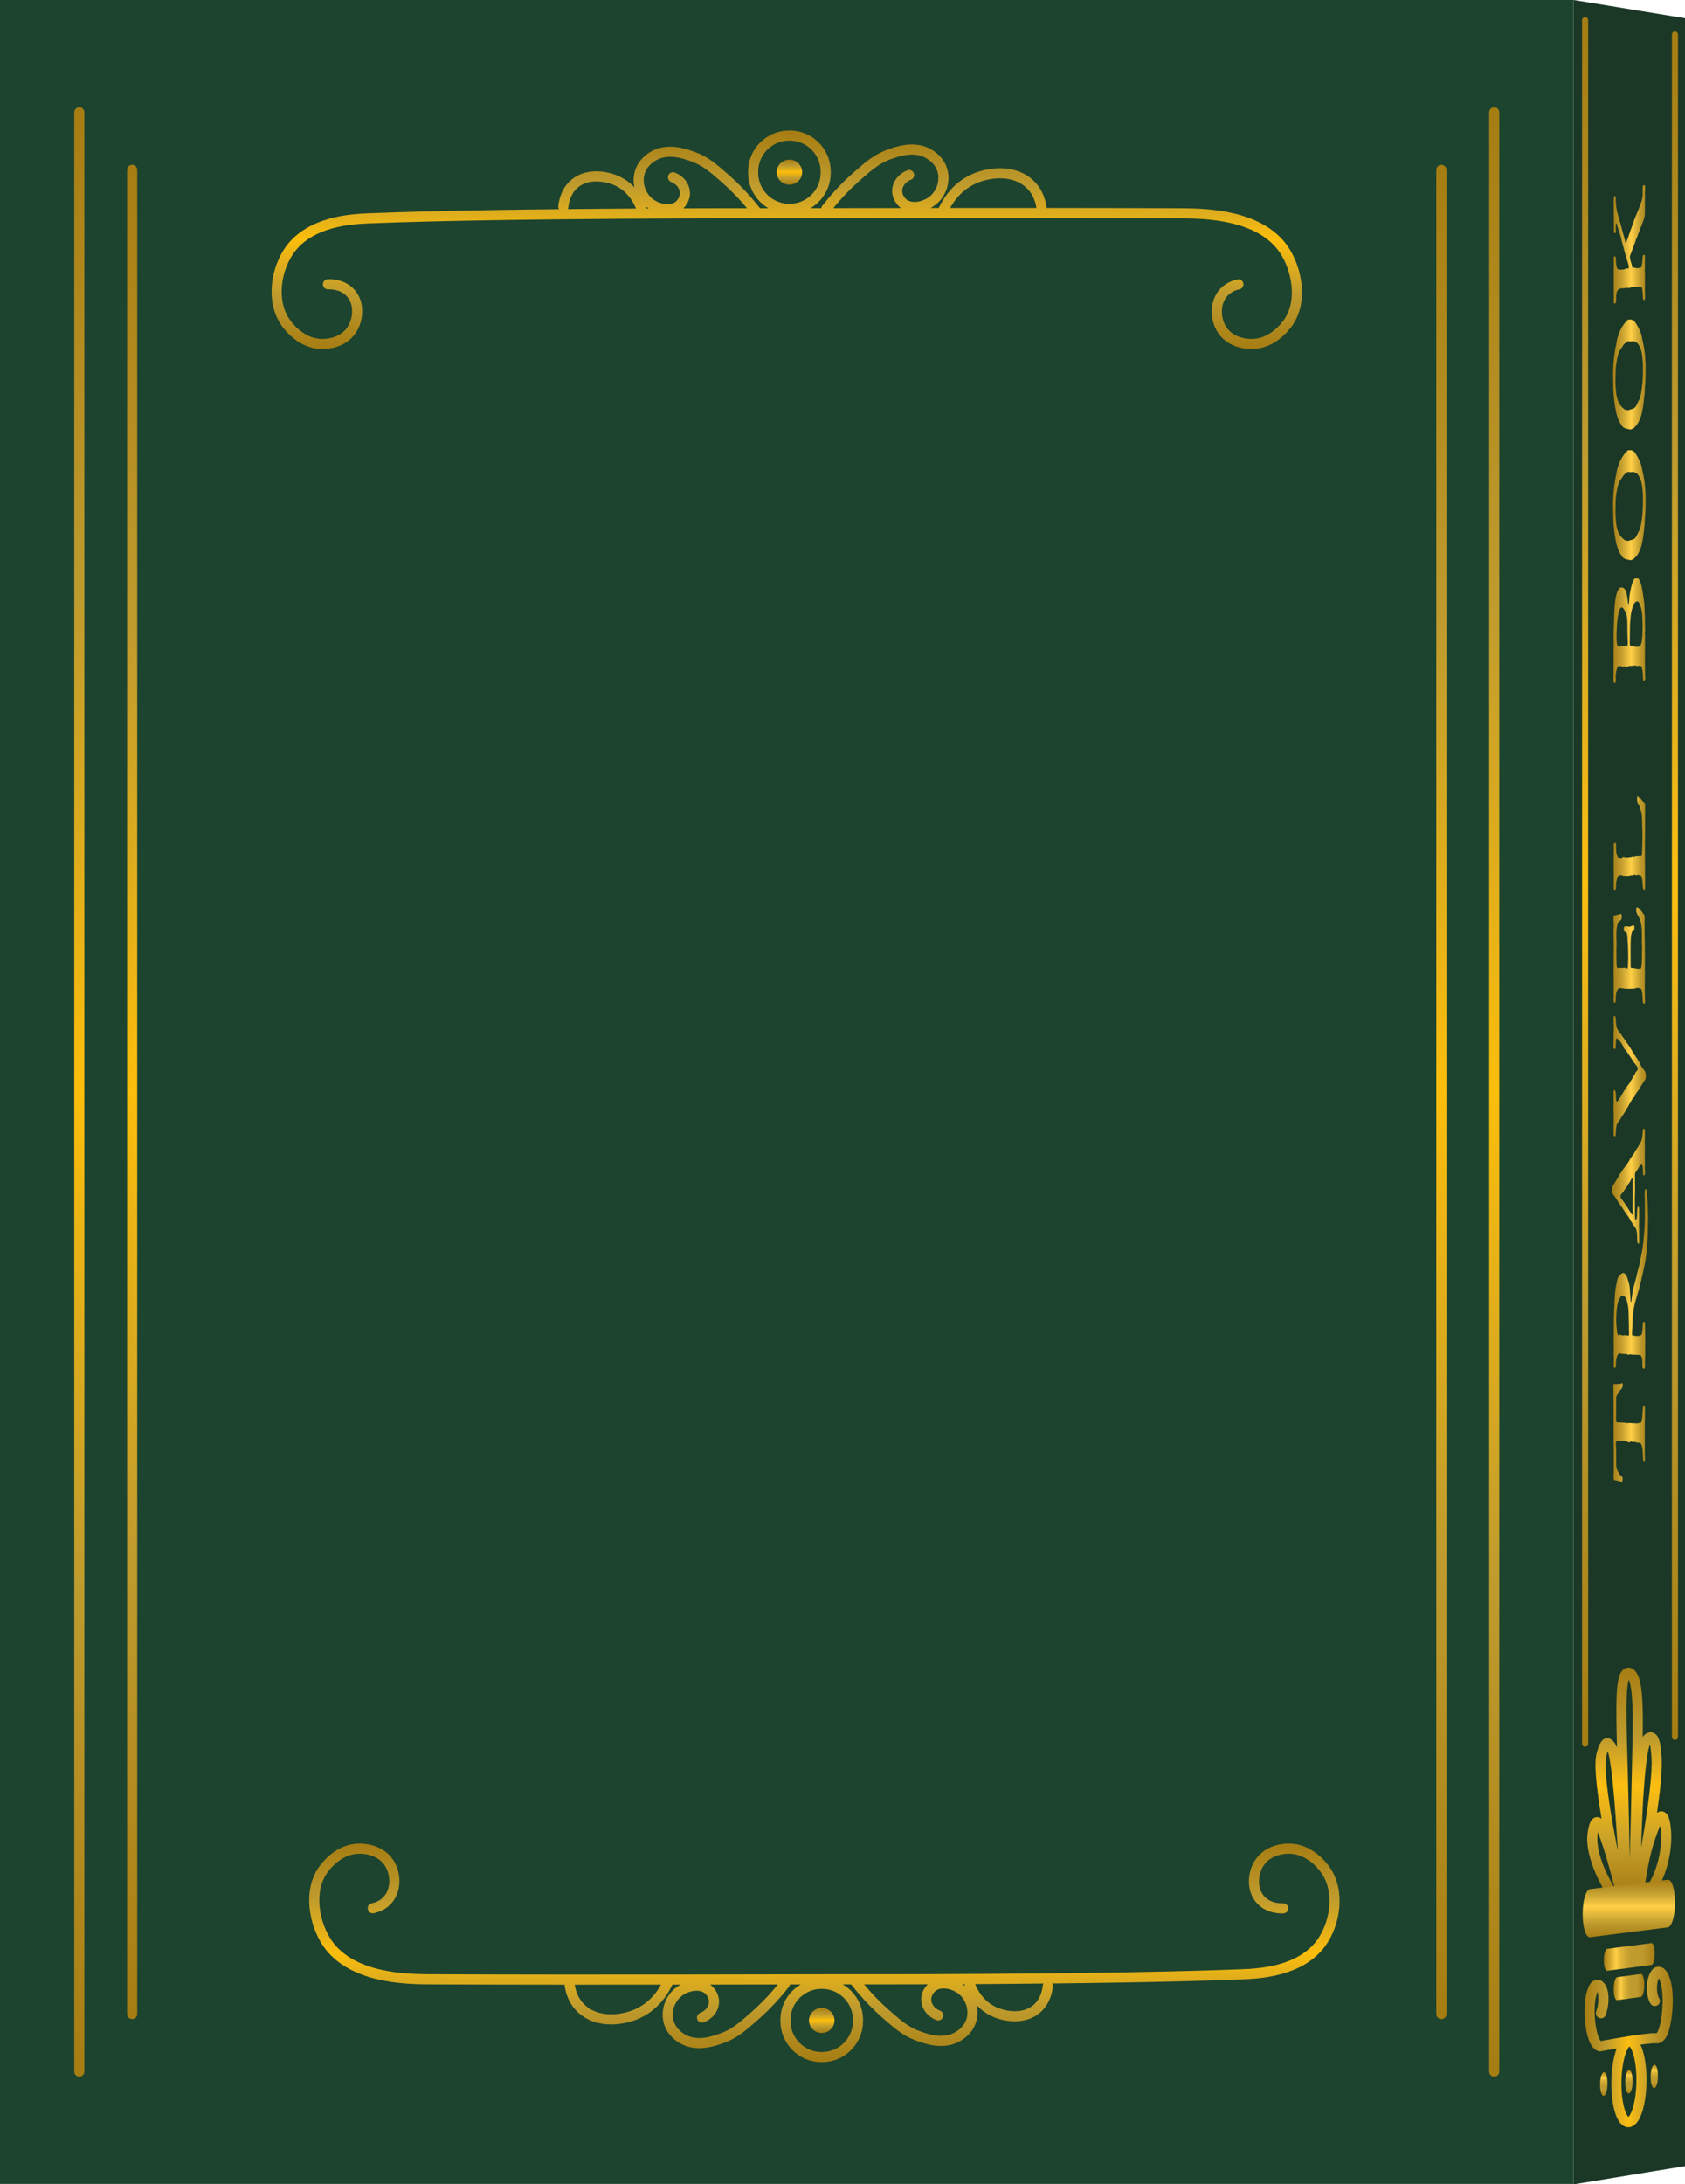 <?xml version="1.0" encoding="UTF-8"?>
<svg id="Camada_1" data-name="Camada 1" xmlns="http://www.w3.org/2000/svg" width="833.361" height="1080.2" xmlns:xlink="http://www.w3.org/1999/xlink" viewBox="0 0 833.361 1080.2">
  <defs>
    <style>
      .cls-1 {
        fill: url(#Gradiente_sem_nome_6-2);
      }

      .cls-2 {
        stroke: url(#Gradiente_sem_nome_375-2);
      }

      .cls-2, .cls-3, .cls-4, .cls-5, .cls-6, .cls-7, .cls-8, .cls-9, .cls-10, .cls-11 {
        fill: none;
        stroke-linecap: round;
        stroke-miterlimit: 10;
      }

      .cls-2, .cls-3, .cls-5, .cls-6, .cls-7, .cls-8, .cls-9, .cls-10 {
        stroke-width: 5px;
      }

      .cls-12 {
        fill: url(#Gradiente_sem_nome_375-7);
      }

      .cls-3 {
        stroke: url(#Gradiente_sem_nome_375-6);
      }

      .cls-4 {
        stroke: url(#Gradiente_sem_nome_9-2);
      }

      .cls-4, .cls-11 {
        stroke-width: 3px;
      }

      .cls-13 {
        fill: url(#Gradiente_sem_nome_10-2);
      }

      .cls-5 {
        stroke: url(#Gradiente_sem_nome_375-4);
      }

      .cls-14 {
        fill: url(#Gradiente_sem_nome_6-4);
      }

      .cls-15 {
        fill: url(#Gradiente_sem_nome_10);
      }

      .cls-16 {
        fill: url(#Gradiente_sem_nome_375-8);
      }

      .cls-6 {
        stroke: url(#Gradiente_sem_nome_375);
      }

      .cls-7 {
        stroke: url(#Gradiente_sem_nome_375-3);
      }

      .cls-17 {
        fill: url(#Gradiente_sem_nome_6-5);
      }

      .cls-8 {
        stroke: url(#Gradiente_sem_nome_9);
      }

      .cls-18 {
        fill: #1d442e;
      }

      .cls-19 {
        fill: url(#Gradiente_sem_nome_6);
      }

      .cls-9 {
        stroke: url(#Gradiente_sem_nome_375-5);
      }

      .cls-10 {
        stroke: url(#Gradiente_sem_nome_7);
      }

      .cls-11 {
        stroke: url(#Gradiente_sem_nome_9-3);
      }

      .cls-20 {
        fill: url(#Gradiente_sem_nome_6-3);
      }

      .cls-21 {
        fill: #1b3826;
      }
    </style>
    <linearGradient id="Gradiente_sem_nome_9" data-name="Gradiente sem nome 9" x1="-1562.047" y1="42.659" x2="-1518.373" y2="42.659" gradientTransform="translate(-734.736 1054.92) rotate(-180)" gradientUnits="userSpaceOnUse">
      <stop offset="0" stop-color="#a67d13"/>
      <stop offset=".25" stop-color="#bf9b2e"/>
      <stop offset=".5" stop-color="#fcbe11"/>
      <stop offset=".75" stop-color="#bf9b2e"/>
      <stop offset="1" stop-color="#a67d13"/>
    </linearGradient>
    <linearGradient id="Gradiente_sem_nome_6" data-name="Gradiente sem nome 6" x1="-1540.376" y1="19.62" x2="-1540.376" y2="31.333" gradientTransform="translate(-734.736 1054.92) rotate(-180)" gradientUnits="userSpaceOnUse">
      <stop offset="0" stop-color="#a67d13"/>
      <stop offset=".24" stop-color="#bf9b2e"/>
      <stop offset=".41" stop-color="#bf9b2e"/>
      <stop offset=".49" stop-color="#c39e2f"/>
      <stop offset=".58" stop-color="#d1a933"/>
      <stop offset=".68" stop-color="#e5ba3a"/>
      <stop offset=".76" stop-color="#ffcf46"/>
      <stop offset="1" stop-color="#a67d13"/>
    </linearGradient>
    <linearGradient id="Gradiente_sem_nome_6-2" data-name="Gradiente sem nome 6" x1="-1527.926" y1="18.478" x2="-1527.926" y2="30.235" xlink:href="#Gradiente_sem_nome_6"/>
    <linearGradient id="Gradiente_sem_nome_6-3" data-name="Gradiente sem nome 6" x1="-1552.915" y1="22.253" x2="-1552.915" y2="33.921" xlink:href="#Gradiente_sem_nome_6"/>
    <linearGradient id="Gradiente_sem_nome_6-4" data-name="Gradiente sem nome 6" x1="-1553.12" y1="87.162" x2="-1527.971" y2="87.162" xlink:href="#Gradiente_sem_nome_6"/>
    <linearGradient id="Gradiente_sem_nome_6-5" data-name="Gradiente sem nome 6" x1="-1547.972" y1="72.263" x2="-1532.827" y2="72.263" xlink:href="#Gradiente_sem_nome_6"/>
    <linearGradient id="Gradiente_sem_nome_7" data-name="Gradiente sem nome 7" x1="-1540.515" y1="117.586" x2="-1540.515" y2="230.243" gradientTransform="translate(-734.736 1054.92) rotate(-180)" gradientUnits="userSpaceOnUse">
      <stop offset=".01" stop-color="#a67d13"/>
      <stop offset=".24" stop-color="#c9a12a"/>
      <stop offset=".48" stop-color="#fcbe11"/>
      <stop offset=".69" stop-color="#bf9b2e"/>
      <stop offset="1" stop-color="#a67d13"/>
    </linearGradient>
    <linearGradient id="Gradiente_sem_nome_9-2" data-name="Gradiente sem nome 9" x1="-1563.127" y1="194.469" x2="-1563.127" y2="1039.328" xlink:href="#Gradiente_sem_nome_9"/>
    <linearGradient id="Gradiente_sem_nome_9-3" data-name="Gradiente sem nome 9" x1="-1518.696" y1="191.103" x2="-1518.696" y2="1046.478" xlink:href="#Gradiente_sem_nome_9"/>
    <linearGradient id="Gradiente_sem_nome_10" data-name="Gradiente sem nome 10" x1="-1540.322" y1="96.91" x2="-1540.322" y2="125.343" gradientTransform="translate(-734.736 1054.92) rotate(-180)" gradientUnits="userSpaceOnUse">
      <stop offset="0" stop-color="#a67d13"/>
      <stop offset=".24" stop-color="#bf9b2e"/>
      <stop offset=".53" stop-color="#ffcf46"/>
      <stop offset=".79" stop-color="#bf9b2e"/>
      <stop offset="1" stop-color="#a67d13"/>
    </linearGradient>
    <linearGradient id="Gradiente_sem_nome_10-2" data-name="Gradiente sem nome 10" x1="797.336" y1="412.199" x2="815.155" y2="412.199" gradientTransform="matrix(1, 0, 0, 1, 0, 0)" xlink:href="#Gradiente_sem_nome_10"/>
    <linearGradient id="Gradiente_sem_nome_375" data-name="Gradiente sem nome 375" x1="389.118" y1="172.621" x2="389.118" y2="64.54" gradientTransform="matrix(1, 0, 0, 1, 0, 0)" gradientUnits="userSpaceOnUse">
      <stop offset="0" stop-color="#a67d12"/>
      <stop offset=".25" stop-color="#bf9b2e"/>
      <stop offset=".5" stop-color="#fcbe0c"/>
      <stop offset=".75" stop-color="#bf9b2e"/>
      <stop offset="1" stop-color="#a67d12"/>
    </linearGradient>
    <linearGradient id="Gradiente_sem_nome_375-2" data-name="Gradiente sem nome 375" x1="39.221" y1="1026.922" x2="39.221" y2="53.078" xlink:href="#Gradiente_sem_nome_375"/>
    <linearGradient id="Gradiente_sem_nome_375-3" data-name="Gradiente sem nome 375" x1="739.015" y1="1026.922" x2="739.015" y2="53.078" xlink:href="#Gradiente_sem_nome_375"/>
    <linearGradient id="Gradiente_sem_nome_375-4" data-name="Gradiente sem nome 375" x1="712.868" y1="998.491" x2="712.868" y2="81.509" xlink:href="#Gradiente_sem_nome_375"/>
    <linearGradient id="Gradiente_sem_nome_375-5" data-name="Gradiente sem nome 375" x1="65.368" y1="998.491" x2="65.368" y2="81.509" xlink:href="#Gradiente_sem_nome_375"/>
    <linearGradient id="Gradiente_sem_nome_375-6" data-name="Gradiente sem nome 375" x1="976.943" y1="159.395" x2="976.943" y2="51.315" gradientTransform="translate(1384.665 1071.085) rotate(-180)" xlink:href="#Gradiente_sem_nome_375"/>
    <linearGradient id="Gradiente_sem_nome_375-7" data-name="Gradiente sem nome 375" x1="390.427" y1="91.342" x2="390.427" y2="78.961" xlink:href="#Gradiente_sem_nome_375"/>
    <linearGradient id="Gradiente_sem_nome_375-8" data-name="Gradiente sem nome 375" x1="406.413" y1="1005.349" x2="406.413" y2="992.969" xlink:href="#Gradiente_sem_nome_375"/>
  </defs>
  <g>
    <polygon class="cls-21" points="833.361 9.021 778.235 0 778.235 1080.2 833.361 1071.179 833.361 9.021"/>
    <path class="cls-8" d="M818.452,989.552c-.91-1.372-1.481-3.992-1.445-6.721,.06-4.191,1.537-6.416,1.76-6.743,1.723-2.578,4.112-.176,5.27,4.977,1.669,7.449,.406,19.075-1.548,23.85-1.398,3.41-3.076,3.123-3.598,3.069-3.966-.451-27.569,3.957-27.569,3.957-.649-.154-1.973-.772-3.135-3.862-1.671-4.441-2.713-13.185-1.566-19.859,.065-.361,1.037-5.821,2.894-6.618,1.332-.569,3.222,1.219,3.481,5.763,.243,4.285-1.131,8.052-1.2,8.243m7.627,34.771c0,11.073,2.787,19.609,6.221,19.075,3.427-.533,6.198-9.9,6.198-20.932,0-11.031-2.771-19.57-6.198-19.078-3.434,.492-6.221,9.862-6.221,20.935Z"/>
    <path class="cls-19" d="M805.641,1023.593c-1.002,.148-1.815,2.886-1.815,6.115,0,3.229,.813,5.724,1.815,5.572s1.813-2.889,1.813-6.114c0-3.225-.811-5.72-1.813-5.572Z"/>
    <path class="cls-1" d="M793.191,1024.704c-1.01,.149-1.829,2.897-1.829,6.139,0,3.241,.819,5.745,1.829,5.593s1.827-2.901,1.827-6.138c0-3.238-.818-5.742-1.827-5.593Z"/>
    <path class="cls-20" d="M818.18,1021.018c-.994,.147-1.801,2.873-1.801,6.09,0,3.217,.807,5.702,1.801,5.552,.994-.15,1.799-2.877,1.799-6.09,0-3.213-.805-5.699-1.799-5.553Z"/>
    <path class="cls-14" d="M816.755,960.914l-21.867,2.821c-.912,.118-1.652,2.589-1.652,5.52v.26c0,2.931,.74,5.208,1.652,5.088l21.867-2.893c.9-.119,1.629-2.573,1.629-5.481v-.258c0-2.908-.729-5.172-1.629-5.056Z"/>
    <path class="cls-17" d="M811.522,976.191l-11.703,1.562c-.954,.127-1.728,2.719-1.728,5.789v.26c0,3.07,.774,5.452,1.728,5.322l11.703-1.603c.947-.13,1.714-2.712,1.714-5.767v-.258c0-3.056-.767-5.43-1.714-5.304Z"/>
    <path class="cls-10" d="M810.933,933.077c1.703-12.953,3.976-20.711,5.423-24.853,1.454-4.179,4.265-12.218,6.169-9.41,1.237,1.835,1.484,7.361,1.516,8.104,.35,8.54-2.109,18.506-6.116,25.318m-7.365,.886c.99-4.904,9.67-48.27,8.742-63.964-.124-2.065-.419-7.029-1.62-9.157,0,0-1.262-2.227-3.385,.552-4.567,5.987-5.45,64.31-5.566,72.789m-5.158,.62c-.157-3.741-2.611-60.202-6.1-68.744-1.512-3.697-2.824-3.139-2.824-3.139,0,0-1.442,.623-2.662,5.921-2.589,11.235,7.921,58.785,9.575,66.205m-.242,.029c-1.896-7.561-5.165-19.858-8.534-28.618-.904-2.346-2.239-5.543-3.498-4.207-.963,1.018-1.581,4.369-1.744,6.484-.854,11.094,7.829,25.405,8.78,26.942m11.804-1.42c.819-26.956,1.357-50.324,1.718-69.396,.277-14.571,.501-29.509-2.172-34.798-1.065-2.108-2.762-3.009-3.993-.619-2.535,4.92-1.813,21.303-1.015,51.626,.338,12.789,.769,31.18,1.116,53.711"/>
    <line class="cls-4" x1="828.391" y1="17.092" x2="828.391" y2="858.951"/>
    <line class="cls-11" x1="783.96" y1="9.942" x2="783.96" y2="862.317"/>
    <path class="cls-15" d="M824.867,929.585l-38.47,4.605c-2.008,.24-3.638,5.652-3.638,12.087v.535c0,6.435,1.63,11.444,3.638,11.189l38.47-4.883c1.959-.249,3.545-5.594,3.545-11.94v-.528c0-6.346-1.586-11.3-3.545-11.065Z"/>
    <path class="cls-13" d="M804.697,703.852c.201,.153,.398-.265,.599-.19l4.71,.235c.399-.265,.823-.244,1.226-.224,.512,.026,.912-1.24,1.045-3.167,.089-1.138,.157-2.29,.222-3.507,.069-1.36,.267-1.922,.691-1.837,.246,.077,.356,.38,.356,1.095-.024,2.44,.069,4.873-.069,7.243v15.843c0,.649,.089,1.291,.069,1.939,0,.857-.133,1.278-.424,1.405-.202,.054-.444-.453-.489-1.105-.044-1.002-.089-2.082-.133-3.084-.069-1.73-.246-3.311-.735-4.271-.311-.588-.625-.968-1.001-.767-.355,.124-.758,.18-1.113-.202-.069-.004-.133-.007-.202,.067-.157,.212-.31,.048-.467-.103-.157-.229-.31-.38-.467-.245-.511,.258-1.043,.165-1.554-.082-.221-.089-.467-.167-.712,.105-.31,.411-.668,.328-.977,.169-.245-.155-.51-.027-.731-.401l-.044-.002c-.486,.259-.976-.336-1.462-.297-.755,.18-1.505-.079-2.239,.102-.421,.12-.818,.099-1.218,.156-.308-.016-.397,.263-.397,1.259-.024,.503,.024,.932,.068,1.426,.088,1.285,.068,2.641,.068,3.934,0,.853-.044,1.64,.044,2.498,.024,.221,.024,.428,0,.647-.044,.424-.068,.85-.068,1.276,0,3.427,1.747,5.597,2.61,6.151l.265,.235c.265,.235,.377,.734,.353,1.444-.044,.787-.177,1.206-.441,1.255-.309,.059-.622-.179-.906-.338-.333-.162-.666-.181-.974-.2-.597,.03-1.194-.29-1.77-.324-.264-.08-.332-.446-.376-1.302-.024-.854,.088-1.559,.088-2.425-.024-4.499-.024-9.062,0-13.624,0-.788-.132-1.571-.088-2.357,.088-1.495,0-2.999,0-4.42,0-4.498,.024-8.995,0-13.416,0-1.642-.088-3.21-.068-4.85,.024-.994,.044-2.066-.044-3.143-.044-.286-.024-.647-.024-.932,.024-.787,.132-1.132,.376-1.121l.621,.027c.797,.177,1.615-.213,2.432-.112,.245,.011,.485-.199,.73-.33,.265-.131,.421,.019,.486,.669,.068,.573-.024,1.28-.221,1.556-.201,.353-.421,.628-.622,.826-.73,.679-1.395,1.942-2.056,2.972-.244,.416-.353,1.057-.353,1.988,0,1.784-.024,3.568,0,5.353,.024,1.501-.068,2.919-.068,4.354,0,1.138,.156,1.65,.485,1.666l3.987,.199c.333,.017,.643-.11,.976,.269l.008,.013Zm8.562-145.606c.222,.222,.356,1.002,.291,1.937,0,.286,0,.571-.024,.857,0,1.221,.044,2.507-.069,3.727v.364c.113,2.014,.044,4.091,.024,6.091-.024,1.285,.044,2.585,.044,3.87,0,.571,0,1.221-.044,1.792-.069,.791,.024,1.572,.089,2.3s-.024,1.285-.178,1.79c-.158,.504-.355,.359-.537,.214-.157-.08-.267-.51-.267-1.081,0-.428-.024-.857,0-1.22,.024-.792-.044-1.429-.157-2.157-.202-1.223-.488-1.576-.936-1.01-.424,.566-.803,1.276-1.202,1.998-.399,.709-.822,1.132-1.225,1.84-.399,.644-.512,.927-.423,2.355,.024,.428,.044,.856,.044,1.284s-.024,.856-.044,1.283c-.068,.505,.068,1.077,.044,1.57,0,1.076-.044,2.152-.024,3.151,.024,1.505-.113,2.864-.089,4.226,.068,2.724,.024,5.447,.044,8.157,.024,1.077,.201,1.651,.487,1.578,.423,.008,.556-1.922,.556-2.999,0-.934,.113-1.71,.157-2.579,.044-.57,.29-.994,.468-.926,.246,.082,.399,.513,.399,1.369v3.516c-.044,1.284,.044,2.791-.069,4.229-.044,.648,.069,1.286,.069,2.013-.024,1.505,0,3.01,0,4.515,0,.285,0,.649,.024,1,.089,1.429-.133,2.073-.581,1.635-.246-.226-.379-.865-.399-1.799,0-3.801-.222-5.232-1.402-6.683-.423-.436-.821-1.015-1.18-1.813-.221-.51-.511-.58-.732-1.09-.599-1.294-1.267-2.175-1.93-3.042-.554-.722-1.089-1.522-1.618-2.386-.754-1.23-1.549-2.098-2.327-3.327-.709-1.228-1.639-2.807-2.387-3.685-.088-.144-.156-.222-.244-.288-.396-.575-.576-1.146-.576-2.154,0-.788,.068-1.847,.308-2.205,.86-1.125,1.657-2.899,2.543-4.038,.244-.359,.465-.99,.709-1.414,.377-.707,.818-.986,1.195-1.706,.642-1.131,1.329-1.848,1.995-2.838,.687-1.067,1.443-1.849,2.086-3.268,.024-.077,.044-.142,.088-.142,.599-.642,1.135-1.777,1.755-2.42,.157-.219,.31-.503,.443-.787,.487-.994,.999-1.716,1.511-2.347,.133-.219,.29-.504,.423-.788,.29-.504,.581-.994,.891-1.498,.488-.853,.912-1.927,1.025-3.796,.044-.714,.157-1.362,.202-2.076,.069-.999,.38-1.426,.735-1.138l.012,.039Zm1.047,30.051c.044,.066,.069,.144,.089,.287,.178,.574,.178,1.574,.247,2.303,.069,.936,.089,1.794,.178,2.653,.089,1.288,.158,2.588,.178,3.953,0,1.429,.089,2.938,.158,4.446,0,.221,0,.429-.024,.714-.024,.714,0,1.507-.044,2.221-.069,1.727-.024,3.443-.089,5.169-.113,2.869-.291,5.736-.558,8.523-.311,2.357-.538,4.858-1.047,6.923-.335,1.277-.582,2.776-.868,4.132-.602,2.709-1.247,5.339-1.872,8.045-.024,.077-.044,.219-.089,.283-.488,1.127-.823,2.699-1.246,4.048-1.112,3.259-1.913,8.236-1.957,13.109,0,1.218-.113,2.355-.177,3.506-.089,1.5,.113,2.221,.555,1.887,.221-.134,.443-.204,.668,.025,.089,.146,.177,.084,.266,.088,.846-.112,1.693,.348,2.516-.336,.089-.075,.178,.007,.291,.011,.735,.027,1.001-3.183,1.001-5.13,.024-1.142,.113-1.424,.444-1.491l.222,.008c.291,.088,.469,.445,.444,1.379-.024,1.726,.069,3.366,.089,5.094,0,1.143-.044,2.297,.044,3.521,.069,.717-.044,1.427-.044,2.154-.024,1.077-.024,2.22,0,3.299,0,1.649-.044,3.219-.133,4.8-.024,.285,0,.571,.024,.858,.113,1.29,0,1.649-.38,1.997-.646,.544-1.001-.691-.892-2.478,.113-2.293-.468-4.315-1.271-4.282-.67,.038-1.335-.053-2.024-.08l-1.957-.078c-.157-.006-.31,.053-.467-.161-.089-.081-.201-.086-.31-.012-.467,.344-.953,.247-1.419,.086-1.02-.403-2.04-.159-3.06-.341-.088-.003-.176-.007-.265-.075-.221-.229-.441-.16-.666,.038-.112,.073-.2,.277-.309,.208-.377-.157-.641,.544-.862,1.324-.264,.92-.421,1.987-.509,3.186-.024,.283,0,.504,.024,.712,.068,.856-.112,1.495-.376,1.549l-.308-.013c-.308-.013-.42-.379-.396-1.438,0-.711,.044-1.355,.068-2.065,.044-1.071,0-2.068-.068-3.066-.024-.647-.024-1.358,.024-2.003,.068-.993,.024-2.003,0-2.999-.044-1.863-.068-3.648,.024-5.493,.024-.568,.024-1.072,0-1.642-.044-.428-.044-.79-.044-1.217,0-.362,0-.788,.044-1.136,.024-.283,.044-.645,.024-.994-.112-2.072,.112-4.068,.068-6.138,0-.569,.112-1.211,.132-1.78,.068-2.493,.22-4.996,.42-7.343,0-1.073,.949-5.829,1.194-6.754,.2-.783,1.527-2.247,1.836-2.381,.554-.347,1.108-.617,1.686-.096,.643,.523,1.241,1.459,1.663,3.336,.113,.508,.245,.94,.398,1.372,.245,.72,.398,1.579,.442,2.656,0,.065,.422,5.883,.442,6.026,.044,.286,.044,.792,.201,.719,.157-.06,.221-.356,.245-.783,.044-.569,.089-1.073,.157-1.563,.221-2.067,.58-3.923,1.023-5.556,.713-2.482,1.378-5.044,1.978-7.817,.202-.994,.536-1.711,.714-2.706,.488-2.777,1.158-5.201,1.582-8.124,.581-4.141,1.002-9.015,1.139-13.596,.044-1.077-.024-2.221,0-3.299,.024-1.571,0-3.221,0-4.87,0-1.286,0-2.649-.069-4.014-.024-1.078-.044-2.221,.178-3.075,.178-.647,.489-.642,.691-.211l-.012-.013Zm-9.677,55.121c-.53-1.881-1.265-2.539-2.016-2.782-.666-.24-1.24,.751-1.773,1.731-1.086,1.828-1.483,6.665-1.483,10.376,0,2.004,.176,3.795,.377,5.651,.156,1.506,.509,2.165,.994,1.821,.421-.269,.818-.255,1.219-.02,.465,.237,.907,.098,1.373,.115,.157,.006,.333-.273,.486-.125,.309,.296,.623,.165,.844,.251l.732,.027c.221-.07,.354-.557,.289-1.272-.044-.429-.024-.934-.044-1.362-.044-.714,0-1.425,0-2.073,0-.142-.024-.364-.024-.506-.088-2.218-.088-4.369-.177-6.587-.068-2.075-.378-3.808-.8-5.246h.004Zm2.377-60.737c-.133,.219-.266,.502-.378,.786-.245,.567-.487,.991-.756,1.35-.667,.781-1.242,2.133-1.909,2.9-.53,.562-.976,1.63-1.506,2.191-.245,.216-.465,.498-.686,.701-.156,.218-.289,.423-.289,1.069,0,.569,.132,.856,.265,1.001,.931,.947,1.75,2.462,2.638,3.694,.466,.656,.952,1.377,1.399,2.175,.398,.655,.8,1.155,1.179,1.874,.133,.223,.29,.511,.443,.151,.177-.36,.157-.93,.113-1.502-.044-.506-.089-1.077-.089-1.57,.068-2.501,.113-4.937,.113-7.439,0-.791,0-1.568-.044-2.36-.068-1.142-.024-2.36,.044-3.512,0-.143,.024-.285,0-.428,0-1.076-.221-1.507-.531-1.083h-.004Zm-8.954-24.028c.024-.711-.024-1.719,.068-2.636,.024-.077,.024-.284,0-.427-.068-1.28,0-2.572,0-3.852-.024-1.28,0-2.637-.112-3.93-.024-.142-.024-.284,0-.427,.2-2.145-.024-4.356,.044-6.488,.024-.284,0-.569,.024-.853,0-.646,.112-.931,.288-.931,.508-.065,.797,.788,.817,2.353,0,.646-.024,1.28,.068,1.927,.132,1.073,.352,1.785,.753,1.216,.112-.077,.2-.142,.289-.362,.353-.711,.73-1.073,1.107-1.642,.598-.931,1.196-2.005,1.794-3.067,.309-.57,.667-.79,.976-1.36,.53-1.075,1.133-1.724,1.708-2.437,.29-.428,.531-1.076,.821-1.427,.378-.571,.732-1.142,1.067-1.933,.113-.221,.221-.364,.354-.506,.201-.221,.399-.507,.58-1,.29-.792,.669-.936,.979-1.43,.157-.286,.335-.429,.335-1,0-.506-.157-.791-.29-.998l-1.136-1.5c-.266-.284-.511-.568-.777-.995-.733-1.28-1.489-2.429-2.265-3.423-.732-.928-1.443-2.206-2.198-2.913-.088-.064-.201-.219-.245-.361-.421-1.563-1.838-3.274-2.479-3.916-.22-.218-.465-.423-.709-.706-.377-.501-.709,.148-.729,1.506,0,.789-.044,1.565-.088,2.354-.024,.789-.156,1.139-.396,1.218-.596,.224-.797-.357-.685-2.141,.044-.711,.068-1.358,.068-2.004,0-.362-.024-.788-.024-1.137-.024-1.137,.044-2.211,.068-3.348,.024-1.719,.068-3.504-.044-5.209-.024-.284-.024-.568-.024-.853,0-1.073,.068-1.423,.264-1.645,.308-.223,.577,.071,.709,.923,.112,.787,.156,1.705,.22,2.571,.088,1.564,.288,2.57,.773,3.199,.465,.642,.93,1.492,1.395,1.992,.71,.783,1.352,2.137,2.059,2.908,.024,0,.044,0,.068,.077,.623,1.355,1.354,1.919,2.017,2.99,.732,1.213,1.488,2.284,2.201,3.562,.801,1.422,1.668,2.351,2.446,3.709,.423,.712,.847,1.423,1.226,2.356,.311,.79,.646,1.14,1.001,1.645,.311,.427,.646,.79,.981,1.217,.38,.505,.582,1.284,.582,2.44,0,1.078-.089,1.65-.4,2.079-.671,.715-1.272,2.015-1.894,2.872-.581,.857-1.114,2.012-1.714,2.726-.488,.571-1.024,1.219-1.423,2.438-.068,.22-.177,.363-.29,.428-.6,.363-1.155,1.075-1.642,2.293-.044,.142-.089,.142-.133,.22-.889,1.281-1.709,3.067-2.597,4.424l-2.99,4.7c-.22,.361-.465,.645-.709,.928-.641,.644-.905,2.284-1.018,4.21-.024,.504-.088,.995-.088,1.499,.024,.504-.112,.853-.22,.994-.2,.218-.44,.217-.641-.004-.112-.065-.176-.428-.176-.854,.024-.646,.024-1.357,.024-2.21h-.024l-.012-.052Zm15.453-92.623c0,2.156,.024,4.298,.044,6.375,.024,1.87,0,3.662,0,5.519,0,.429-.069,1.001-.044,1.364,.089,1.726-.069,3.443,0,5.091,.024,.428,.024,.714,0,1.078-.044,1.793-.044,3.52,0,5.311,.024,.506,.044,1.077,.044,1.649,.024,.857-.044,1.793,.044,2.727,.069,.506-.113,1.144-.291,1.225-.424,.084-.848-.209-.868-2.286-.069-2.868-.379-5.447-1.404-5.431-.311,.005-.625-.133-.911-.128-.468,.085-.935,.015-1.403,.243-.399,.227-.777,.233-1.18,.096-.201,.003-.398,.084-.6,.087-.845-.065-1.709,.312-2.553-.18-.088,.001-.157,.08-.245,.146-.157,.145-.333,.225-.486,.085-.289-.28-.598-.211-.887-.206-.598,.152-1.196-.344-1.793-.192-.906,.234-1.859,1.814-1.859,5.162,0,.427-.024,.789-.068,1.139-.112,.855-.352,1.22-.685,1.005-.2-.139-.308-.707-.308-1.56,0-.284,0-.646,.044-.931,.044-.363,.044-.647,.024-.996-.112-1.498,.044-2.999,.024-4.563-.024-.504,0-1.073-.068-1.563-.024-.219-.024-.504,0-.646,.044-.505,.068-.996,.068-1.501,0-1.137-.088-2.351-.088-3.566,0-.853,0-1.861,.068-2.716,.068-.648-.044-1.356-.044-2.003,0-1.422,.024-2.857,.044-4.215,.024-2.069,.068-4.138,0-6.14-.068-1.717-.044-3.424-.068-5.143,0-.931,.088-1.863,.088-2.781-.024-.852-.024-1.718-.112-2.492,0-.22-.024-.361-.024-.568-.068-1.42,.024-1.707,.508-1.875,.797-.164,1.59-.405,2.388-.491,.221-.084,.441-.154,.666-.303,.289-.085,.397,.209,.485,.983,.068,.71,0,1.424-.201,1.791-.132,.223-.289,.435-.441,.516-.421,.153-.818,.668-1.175,1.311-.797,1.378-.817,4.379-.817,6.939,0,.853,.024,1.784,.088,2.713,.044,.646,.024,1.422-.044,2.148-.068,.648,0,1.358-.024,2.069-.044,2.147,.044,4.215,.068,6.348,.024,1.5,.353,2.347,.797,2.132,.529-.295,1.038-.239,1.548-.107,.245,.138,.51-.087,.774-.092,.622-.012,1.265-.244,1.883,.327,.398,.355,.643-.375,.643-1.735,0-1.075,0-2.15,.113-3.215,.068-.571-.044-1.139-.044-1.709,.024-3.071-.133-6.008-.354-9.007-.113-1.785-.422-2.49-1.021-2.475-.201,.005-.398,.01-.578-.413-.132-.359-.201-.785-.157-1.355,.024-.57,.177-.794,.309-.94,.133-.081,.289-.15,.442,.067,.112,.14,.245,.136,.353,.069,.554-.299,1.089-.17,1.644-.041,.265,.136,.579-.092,.865-.242,.245-.149,.487-.375,.757-.239,.133,.074,.266-.007,.399-.088,.246-.227,.467,.273,.511,.921,.044,.855-.089,1.506-.354,1.655-.068,.079-.157,.004-.221,.005-1.356,.176-1.356,5.618-1.356,8.767,.024,2.786,.024,5.585,.024,8.371,0,.998,.089,1.424,.422,1.353,.712-.091,1.401,.194,2.11,.246,.423,.07,.867,.126,1.29,.196,.246-.005,.468-.151,.714-.091,.69,.208,.847-.872,.981-2.666,.089-1.144,.069-2.299,.069-3.519,.024-1.143,0-2.363,.069-3.584,.044-.715,.044-1.429-.044-2.219-.024-.22-.024-.571-.024-.856v-3.946c.024-4.297-.581-7.293-1.759-9.196-.266-.421-.532-.985-.778-1.484-.177-.358-.29-1.069-.29-1.717,0-.791,.069-1.078,.31-1.228,.29-.086,.601,.061,.867,.404,.69,.695,1.38,1.325,2.026,2.384,.157,.216,.311,.42,.489,.558,.335,.355,.469,1.13,.469,2.208v4.233c-.069,2.222,.069,4.868,.089,7.595l.012,.026Zm-15.385-36.982c-.044-2.351,.024-4.783,.024-7.136,.024-1.358,.024-2.638,0-3.929-.024-.361-.024-.788,.112-.935,.264-.437,.576-.384,.861-.175,.132,.137,.132,.706,.132,1.133-.024,1.139,0,2.289,.132,3.344,.288,2.278,.93,3.032,1.639,3.006,.553-.097,1.107,.181,1.641-.485,.157-.148,.333-.09,.486-.017,.333,.273,.687,.053,1.04,.183,.776,.257,1.551-.198,2.332-.083,.133-.005,.245-.009,.378-.156,.177-.227,.398-.235,.58-.098,.334,.351,.644,.12,.978-.113,.157-.083,.31-.154,.467-.159,.846-.03,1.693-.138,2.536-.09,.488-.017,.626-.386,.69-1.959,.113-2.73,.178-5.459,.178-8.172,0-.935,0-1.869-.044-2.724-.089-2.216-.133-4.512-.202-6.729-.024-.713-.157-1.356-.291-1.922-.468-1.992-1.001-3.76-1.759-4.648-.266-.274-.399-1.267-.399-2.201,0-.999,.266-1.659,.601-1.311,.069,.075,.157,.214,.222,.276,.133,.28,.266,.637,.423,.63,.557,.196,1.001,1.241,1.513,1.724,.222,.211,.444,.344,.67,.477,.489,.264,.602,.831,.582,2.416-.044,1.508-.024,3.014-.024,4.521v7.675c.024,1.57-.069,3.081-.069,4.587,.024,3.155,0,6.311,0,9.467,0,.792-.024,1.572,.069,2.296,.024,.142,0,.286,0,.429-.113,2.225,.044,4.375,0,6.597-.024,1.364,0,2.727,0,4.013,0,1-.089,1.366-.38,1.518-.291,.23-.602-.345-.67-1.265-.113-1.139-.178-2.292-.266-3.354-.133-1.644-.379-2.208-.892-2.554-.424-.272-.823,.027-1.226-.388l-.069,.002c-.512,.523-1.024,.254-1.535,.05-.399-.13-.777,.168-1.156,.323-.221,.15-.443-.128-.668-.056-.933,.316-1.886,.424-2.818,.312-.643-.057-1.285,.042-1.907-.3s-1.263,.041-1.861,.565c-.289,.152-.509,.87-.641,1.663-.176,.937-.308,2.014-.288,3.074,0,.853-.068,1.502-.308,1.871-.244,.369-.484,.157-.709-.198-.112-.139-.088-.501-.088-.85-.024-1.705,0-3.503,0-5.274,0-1.564,.024-3.206-.024-4.846l.008-.026Zm1.261-97.074c-.2,.944-.332,2.025-.264,3.159v.789c0,1.422-.156,1.872-.533,1.895-.396,.025-.62-.608-.576-1.89,.068-2.499,.044-4.992,.044-7.564,0-1.422,.088-2.927,.024-4.28-.112-1.996,.044-3.932,.044-5.858,.024-1.863-.112-3.702-.068-5.566,.044-1.218,.088-2.436,.132-3.719,.024-.932,.044-1.929,.088-2.928,.068-3.573,.288-7.803,.905-10.848,.352-2.095,.994-3.282,1.635-4.34,.024-.079,.068-.148,.088-.084,.309,.054,.622-.332,.906-.289,1.264,.124,2.437,.669,2.991,4.914,.113,.846,.221,1.706,.334,2.618,.044,.359,.113,.782,.289,.691,.157-.012,.177-.376,.245-.808,.068-.575,.088-1.147,.133-1.798,.113-2.017,.467-3.611,.845-5.221,.113-.436,.221-.872,.334-1.386,.334-1.387,.845-1.996,1.244-3.103,.113-.229,.222-.238,.334-.246,.467-.036,.911-.148,1.378-.107,1.335,.26,1.936,3.575,2.538,6.97,.291,1.692,.489,3.482,.735,5.243,.044,.14,.069,.359,.069,.566-.024,.937,.089,1.786,.113,2.576,0,1.649,.178,3.143,.158,4.794,0,1.078,.069,2.151,.044,3.218-.024,1.145,.133,2.354-.044,3.522-.024,.145,0,.429,0,.571,.133,1.497-.044,3.081,.024,4.583,.024,1.362,0,2.649-.024,4.015-.044,2.367-.044,4.808,.024,7.167,.044,1.867-.024,3.807,.113,5.59,.069,.931-.133,1.658-.469,1.964-.246,.158-.489-.333-.582-1.106-.113-.85-.069-1.787-.133-2.718-.222-2.427-.533-3.77-1.36-3.716l-.67,.043c-.601,.181-1.201-.065-1.782-.171-.556-.107-1.111,.292-1.667,.185-.555-.042-1.11-.071-1.665,.185-.422,.17-.864,.276-1.286,.225-.333-.056-.667-.32-1.02-.154-.622,.325-1.22-.284-1.838-.102-.176,.011-.333-.341-.509-.187-.577,.179-1.018,1.061-1.326,2.659l.004,.052Zm.132-16.715c0,.853,0,1.565,.088,2.283,.068,.784,.176,1.63,.485,1.752,.465,.188,.93,.791,1.415,.267,.156-.153,.333-.165,.485-.033,.465,.331,.931,.015,1.397,.048,.157,.067,.333-.385,.486-.175,.221,.205,.422,.049,.643,.099,.486,.11,.643-1.118,.555-2.188-.133-1.493-.133-3.061-.177-4.56-.044-1.784,0-3.575-.068-5.357-.068-1.64-.245-3.194-.643-4.098-.422-.966-.863-1.944-1.373-2.476-.863-1.011-1.705-.237-2.282,2.094-.773,3.341-1.018,8.35-1.018,12.358l.008-.013Zm11.453,4.298c.892-.774,1.138-2.582,1.336-5.322,.089-1.226,0-2.363,.069-3.523,.024-.43,.044-.86,.044-1.288,0-1.727-.178-3.285-.133-5.002,0-.078-.024-.141-.044-.218-.178-1.921-.513-3.545-1.001-4.872-.468-1.328-1.024-2.078-1.669-1.953-.335,.025-1.245,.741-1.466,1.327-.688,1.697-1.401,3.395-1.622,6.34-.133,1.876-.354,3.602-.334,5.531,.024,2.072-.113,4.089-.068,6.159,0,.22-.024,.364-.024,.572-.068,1.287,.157,2.283,.579,2.254,.378,.052,.777-.052,1.155-.078,.089-.006,.201-.014,.266,.06,.487,.395,.979,.362,1.466,.264,.488-.033,.955,.156,1.448-.24v-.013Zm2.85-67.014c-.024,1.366-.158,2.741-.291,4.116-.069,.72-.024,1.431-.069,2.162-.178,1.885-.735,7.009-1.07,8.335-.246,1.02-.379,2.251-.69,3.134-.581,1.761-1.247,3.178-1.96,4.247-.335,.598-.713,.706-1.068,1.163-.777,.996-1.598,1.205-2.423,1.336-.201,.016-.354-.192-.555-.176-.555-.098-2.527-.509-2.993-1.118-1.308-1.46-2.703-3.998-3.476-7.787-.641-3.088-1.237-7.678-1.325-11.444-.024-1.562,0-3.141-.068-4.699-.068-1.635-.044-3.279,0-4.924,.088-3.071,.752-9.414,1.437-11.689,.088-.37,.176-.728,.22-1.236,.156-1.295,.421-2.393,.773-3.28,.244-.528,.421-1.398,.665-1.926,.577-1.194,1.131-2.541,1.793-3.239,.245-.308,.442-.897,.711-1.065,.667-.427,1.265-1.625,1.953-1.834,.024-.002,.044-.082,.068-.007,.511,.171,1.042-.179,1.577,.132,.334,.253,.688,.076,1.022,.471,1.092,1.036,2.603,3.835,3.471,6.115,.513,1.457,.735,3.448,1.138,5.059,.602,2.45,1.046,6.136,1.159,9.217,.044,1.139,.133,2.287,.069,3.358,.044,1.931-.069,3.812-.069,5.604v-.026Zm-1.248-5.486c.089-2.799-.222-5.29-.581-7.762-.246-1.483-.69-2.377-1.094-3.261-.847-1.854-1.826-2.334-2.825-2.603-.757-.214-1.534,.221-2.31-.004-.466-.099-.953-.053-1.419,.353-.554,.479-1.109,.893-1.618,1.653-.201,.381-.421,.609-.622,.99-.509,.759-1.063,1.315-1.504,2.494-.641,1.702-1.018,3.947-1.326,6.264-.264,1.886-.308,5.6-.308,7.811,0,1.926,.156,3.775,.332,5.608,.441,4.178,1.835,6.272,3.075,7.449,.819,.721,1.618,1.574,2.482,1.294,.265-.1,.555,.381,.8,.076,.511-.548,.997-.161,1.509-.489,.6-.335,1.224-.323,1.824-1.229,.733-.995,1.334-2.836,2.068-3.898,.024-.002,.069-.149,.089-.293,.601-2.271,.956-4.949,1.227-7.842,.178-1.95,.222-4.031,.202-6.042v-.571h0Zm1.248-59.271c-.024,1.366-.158,2.744-.291,4.122-.069,.722-.024,1.431-.069,2.163-.178,1.889-.735,7.024-1.07,8.357-.246,1.025-.379,2.259-.69,3.147-.581,1.772-1.247,3.202-1.96,4.286-.335,.604-.713,.72-1.068,1.184-.777,1.012-1.598,1.236-2.423,1.384-.201,.02-.354-.185-.555-.165-.555-.087-2.527-.459-2.993-1.059-1.308-1.434-2.703-3.944-3.476-7.719-.641-3.075-1.237-7.653-1.325-11.418-.024-1.561,0-3.141-.068-4.697-.068-1.634-.044-3.278,0-4.924,.088-3.073,.752-9.429,1.437-11.717,.088-.372,.176-.731,.22-1.24,.156-1.298,.421-2.401,.773-3.295,.244-.532,.421-1.406,.665-1.939,.577-1.205,1.131-2.563,1.793-3.274,.245-.313,.442-.906,.711-1.079,.667-.44,1.265-1.649,1.953-1.872,.024-.003,.044-.083,.068-.008,.511,.161,1.042-.199,1.577,.101,.334,.246,.688,.062,1.022,.451,1.092,1.014,2.603,3.784,3.471,6.046,.513,1.447,.735,3.434,1.138,5.037,.602,2.438,1.046,6.116,1.159,9.194,.044,1.138,.133,2.284,.069,3.356,.044,1.93-.069,3.813-.069,5.605v-.026Zm-1.248-5.462c.089-2.801-.222-5.285-.581-7.751-.246-1.478-.69-2.363-1.094-3.239-.847-1.838-1.826-2.298-2.825-2.547-.757-.199-1.534,.252-2.31,.042-.466-.09-.953-.034-1.419,.381-.554,.49-1.109,.915-1.618,1.685-.201,.385-.421,.617-.622,1.002-.509,.769-1.063,1.336-1.504,2.524-.641,1.714-1.018,3.967-1.326,6.29-.264,1.891-.308,5.606-.308,7.817,0,1.926,.156,3.772,.332,5.602,.441,4.169,1.835,6.236,3.075,7.388,.819,.705,1.618,1.542,2.482,1.245,.265-.105,.555,.37,.8,.06,.511-.558,.997-.181,1.509-.518,.6-.347,1.224-.347,1.824-1.265,.733-1.01,1.334-2.863,2.068-3.938,.024-.003,.069-.15,.089-.295,.601-2.282,.956-4.968,1.227-7.866,.178-1.953,.222-4.035,.202-6.046v-.571h0Zm-14.428-49.017c0-.646-.024-1.277,.044-1.931,.044-.432,.024-.934-.024-1.419-.068-.702-.024-1.496-.024-2.285,0-.22,0-.362,.068-.513,.22-.532,.44-.482,.709-.232,.22,.192,.264,.678,.264,1.324-.024,1.141,.112,2.132,.264,3.174,.176,1.4,.817,1.903,1.262,1.847,.333,.101,.686,.135,1.039,.091,.642-.158,1.284,.06,1.951-.32,.353-.264,.731-.376,1.109-.28,.177,.12,.334,.036,.51-.064,.245-.031,.31-.544,.201-1.165-.068-.354-.133-.774-.245-1.045-.245-.824-.51-1.646-.756-2.547-.354-1.173-.667-2.415-1.04-3.52-.265-.756-.422-1.811-.687-2.631-.466-1.364-.774-3.188-1.196-4.635-.421-1.446-.842-2.892-1.327-4.187-.176-.481-.353-1.092-.485-1.799-.088-.493-.22-.902-.421-.656-.22,.249-.264,.823-.244,1.454,0,.646-.024,1.219,.044,1.856,.088,.919-.088,1.434-.376,1.549-.332,.043-.576-.494-.576-1.709,.044-3.573-.112-7.056-.068-10.629,.024-1.567-.024-3.06,0-4.64,0-.853,.2-1.449,.464-1.562,.264-.036,.485,.581,.509,1.353,0,.646,.024,1.277,.044,1.998,.132,2.129,.441,3.872,.861,5.458,.709,2.545,1.483,4.875,2.145,7.648,.289,1.179,.642,2.35,.975,3.523,.201,.764,.422,1.512,.578,2.424,.133,.98,.422,1.228,.687,.417,.422-1.414,.977-2.418,1.399-3.976,.265-.89,.579-1.578,.865-2.406,.511-1.57,1.091-2.929,1.598-4.5,.334-.978,.733-1.886,1.112-2.792,.335-.693,2.359-5.829,2.605-6.796,.291-1.181,.488-2.364,.488-3.792,0-.364,0-.792-.044-1.214-.024-.36,0-.714,0-1.078,.024-1.146,.113-1.443,.468-1.492,.133-.018,.267-.114,.4-.055,.267,.041,.444,.731,.38,1.597-.069,.802-.133,1.59-.133,2.382,0,.429,.024,.854,.069,1.276,.044,.565-.089,1.09-.069,1.659,.069,2.069-.044,4.162,0,6.234,.044,1.786-.246,3.11-.671,4.179-.38,.907-.735,1.966-1.114,2.937-.113,.3-.222,.6-.335,.758-.222,.314-.399,.701-.533,1.432-.113,.728-.379,.906-.557,1.435-.133,.38-.29,.751-.423,1.196-.044,.148-.089,.375-.133,.445-.556,.72-.846,2.327-1.289,3.317-.6,1.36-1.111,2.929-1.667,4.439-.177,.45-.354,.758-.511,1.283-.133,.38-.177,.735-.177,1.098,0,.79,.487,2.44,.668,2.922,.157,.408,.266,.9,.378,1.456,.157,.914,.31,1.037,.668,.85,.201-.103,.423-.13,.644-.08,.379,.173,.757,.269,1.136,.287l1.649-.205c.468-.058,.714-.738,.892-2.123,.133-.951,.202-2.037,.266-3.045,.044-.798,.157-1.162,.4-1.193,.671-.227,.78,.044,.715,2.273-.024,.795-.044,1.512-.044,2.304,0,.506,0,.935,.044,1.423,.044,.644-.133,1.445-.069,2.164,.089,.781,.069,1.498,.069,2.29v4.299c0,1.221,.024,2.439,0,3.584-.024,.795,.089,1.496,.069,2.29,0,1.078-.113,1.585-.424,1.7s-.602-.434-.626-1.353c0-1.078-.133-1.996-.202-2.988-.157-1.85-.222-1.907-.823-2.055-.444-.089-.892-.255-1.359-.12-.222,.105-.443-.231-.669-.139-.89,.329-1.78,.139-2.666,.324-.334,.118-.688,.006-1.042,.347-.29,.255-.579-.15-.864-.115l-2.016,.245c-.201,.024-.397,.126-.578-.072-.132-.126-.289-.107-.397,.048-.112,.156-.245,.25-.353,.185-.465-.086-.906,.252-1.371,.671-.553,.494-.929,1.613-.905,3.679v.789c-.044,2.009-.176,2.025-.665,2.29-.396,.125-.508-.301-.508-1.581-.024-2.634,0-5.351,0-7.988,0-2.43-.024-4.844,0-7.277h-.004Z"/>
  </g>
  <rect class="cls-18" width="778.235" height="1080"/>
  <path class="cls-6" d="M449.642,86.56c-3.432,1.301-5.743,4.249-5.913,7.48-.196,3.712,2.523,6.131,2.794,6.365,3.826,3.293,10.292,1.994,14.215-.813,4.731-3.385,6.949-9.809,5.343-15.328-1.446-4.973-5.486-7.458-6.628-8.136-7.197-4.278-15.684-1.214-19.662,.222-6.071,2.192-9.781,5.384-15.881,10.736-4.057,3.56-9.529,8.865-15.234,16.178m-90.686,2.349c-.379-1.541-2.987-11.441-12.454-15.986-5.993-2.877-15.957-4.195-22.176,1.935-3.726,3.673-4.528,8.463-4.745,10.598m95.179,2.208c-5.705-7.313-11.177-12.618-15.234-16.178-6.099-5.352-9.81-8.544-15.881-10.736-3.978-1.436-12.465-4.5-19.662-.222-1.142,.679-5.181,3.164-6.628,8.136-1.605,5.52,.613,11.944,5.343,15.328,3.923,2.807,10.389,4.107,14.215,.813,.271-.234,2.99-2.652,2.794-6.365-.17-3.231-2.481-6.179-5.913-7.48m182.323,15.598c-.27-2.483-1.272-8.098-5.972-12.38-8.161-7.435-20.579-5.679-27.909-2.261-9.03,4.211-13.215,12.088-14.627,15.123m145.836,36.893c-1.634,.345-4.787,1.27-7.274,4.007-4.496,4.949-4.311,13.093-.782,18.465,4.595,6.994,13.267,7.008,14.569,7.011,10.279,.017,16.755-8.659,18.089-10.565,7.542-10.778,4.218-26.744-2.053-36.04-11.806-17.501-38.888-17.975-50.8-18.026-84.103-.365-184.345,.017-199.174,0-8.287-.01-132.738-.309-202.686,2.483-8.538,.341-28.849,1.431-39.014,15.543-6.784,9.417-9.582,25.283-2.053,36.04,1.338,1.912,7.813,10.582,18.089,10.565,1.302-.002,9.974-.017,14.569-7.011,3.403-5.179,4.045-13.385-.782-18.465-4.06-4.272-9.869-4.103-10.985-4.05m210.299-55.099v-.691c0-9.771,7.995-17.766,17.766-17.766h.338c9.771,0,17.766,7.995,17.766,17.766v.691c0,9.771-7.995,17.766-17.766,17.766h-.338c-9.771,0-17.766-7.995-17.766-17.766Z"/>
  <line class="cls-2" x1="39.221" y1="55.578" x2="39.221" y2="1024.422"/>
  <line class="cls-7" x1="739.015" y1="55.578" x2="739.015" y2="1024.422"/>
  <line class="cls-5" x1="712.868" y1="84.009" x2="712.868" y2="995.991"/>
  <line class="cls-9" x1="65.368" y1="84.009" x2="65.368" y2="995.991"/>
  <path class="cls-3" d="M347.197,997.75c3.432-1.301,5.743-4.249,5.913-7.48,.196-3.712-2.523-6.131-2.794-6.365-3.826-3.293-10.292-1.994-14.215,.813-4.731,3.385-6.949,9.809-5.343,15.328,1.446,4.973,5.486,7.458,6.628,8.136,7.197,4.278,15.684,1.214,19.662-.222,6.071-2.192,9.781-5.384,15.881-10.736,4.057-3.56,9.529-8.865,15.234-16.178m90.686-2.349c.379,1.541,2.987,11.441,12.454,15.986,5.993,2.877,15.957,4.195,22.176-1.935,3.726-3.673,4.528-8.463,4.745-10.598m-95.179-2.208c5.705,7.313,11.177,12.618,15.234,16.178,6.099,5.352,9.81,8.544,15.881,10.736,3.978,1.436,12.465,4.5,19.662,.222,1.142-.679,5.181-3.164,6.628-8.136,1.605-5.52-.613-11.944-5.343-15.328-3.923-2.807-10.389-4.107-14.215-.813-.271,.234-2.99,2.652-2.794,6.365,.17,3.231,2.481,6.179,5.913,7.48m-182.323-15.598c.27,2.483,1.272,8.098,5.972,12.38,8.161,7.435,20.579,5.679,27.909,2.261,9.03-4.211,13.215-12.088,14.627-15.123m-145.836-36.893c1.634-.345,4.787-1.27,7.274-4.007,4.496-4.949,4.311-13.093,.782-18.465-4.595-6.994-13.267-7.008-14.569-7.011-10.279-.017-16.755,8.659-18.089,10.565-7.542,10.778-4.218,26.744,2.053,36.04,11.806,17.501,38.888,17.975,50.8,18.026,84.103,.365,184.345-.017,199.174,0,8.287,.01,132.738,.309,202.686-2.483,8.538-.341,28.849-1.431,39.014-15.543,6.784-9.417,9.582-25.283,2.053-36.04-1.338-1.912-7.813-10.582-18.089-10.565-1.302,.002-9.974,.017-14.569,7.011-3.403,5.179-4.045,13.385,.782,18.465,4.06,4.272,9.869,4.103,10.985,4.05m-210.299,55.099v.691c0,9.771-7.995,17.766-17.766,17.766h-.338c-9.771,0-17.766-7.995-17.766-17.766v-.691c0-9.771,7.995-17.766,17.766-17.766h.338c9.771,0,17.766,7.995,17.766,17.766Z"/>
  <ellipse class="cls-12" cx="390.427" cy="85.151" rx="6.309" ry="6.19"/>
  <ellipse class="cls-16" cx="406.413" cy="999.159" rx="6.309" ry="6.19"/>
</svg>